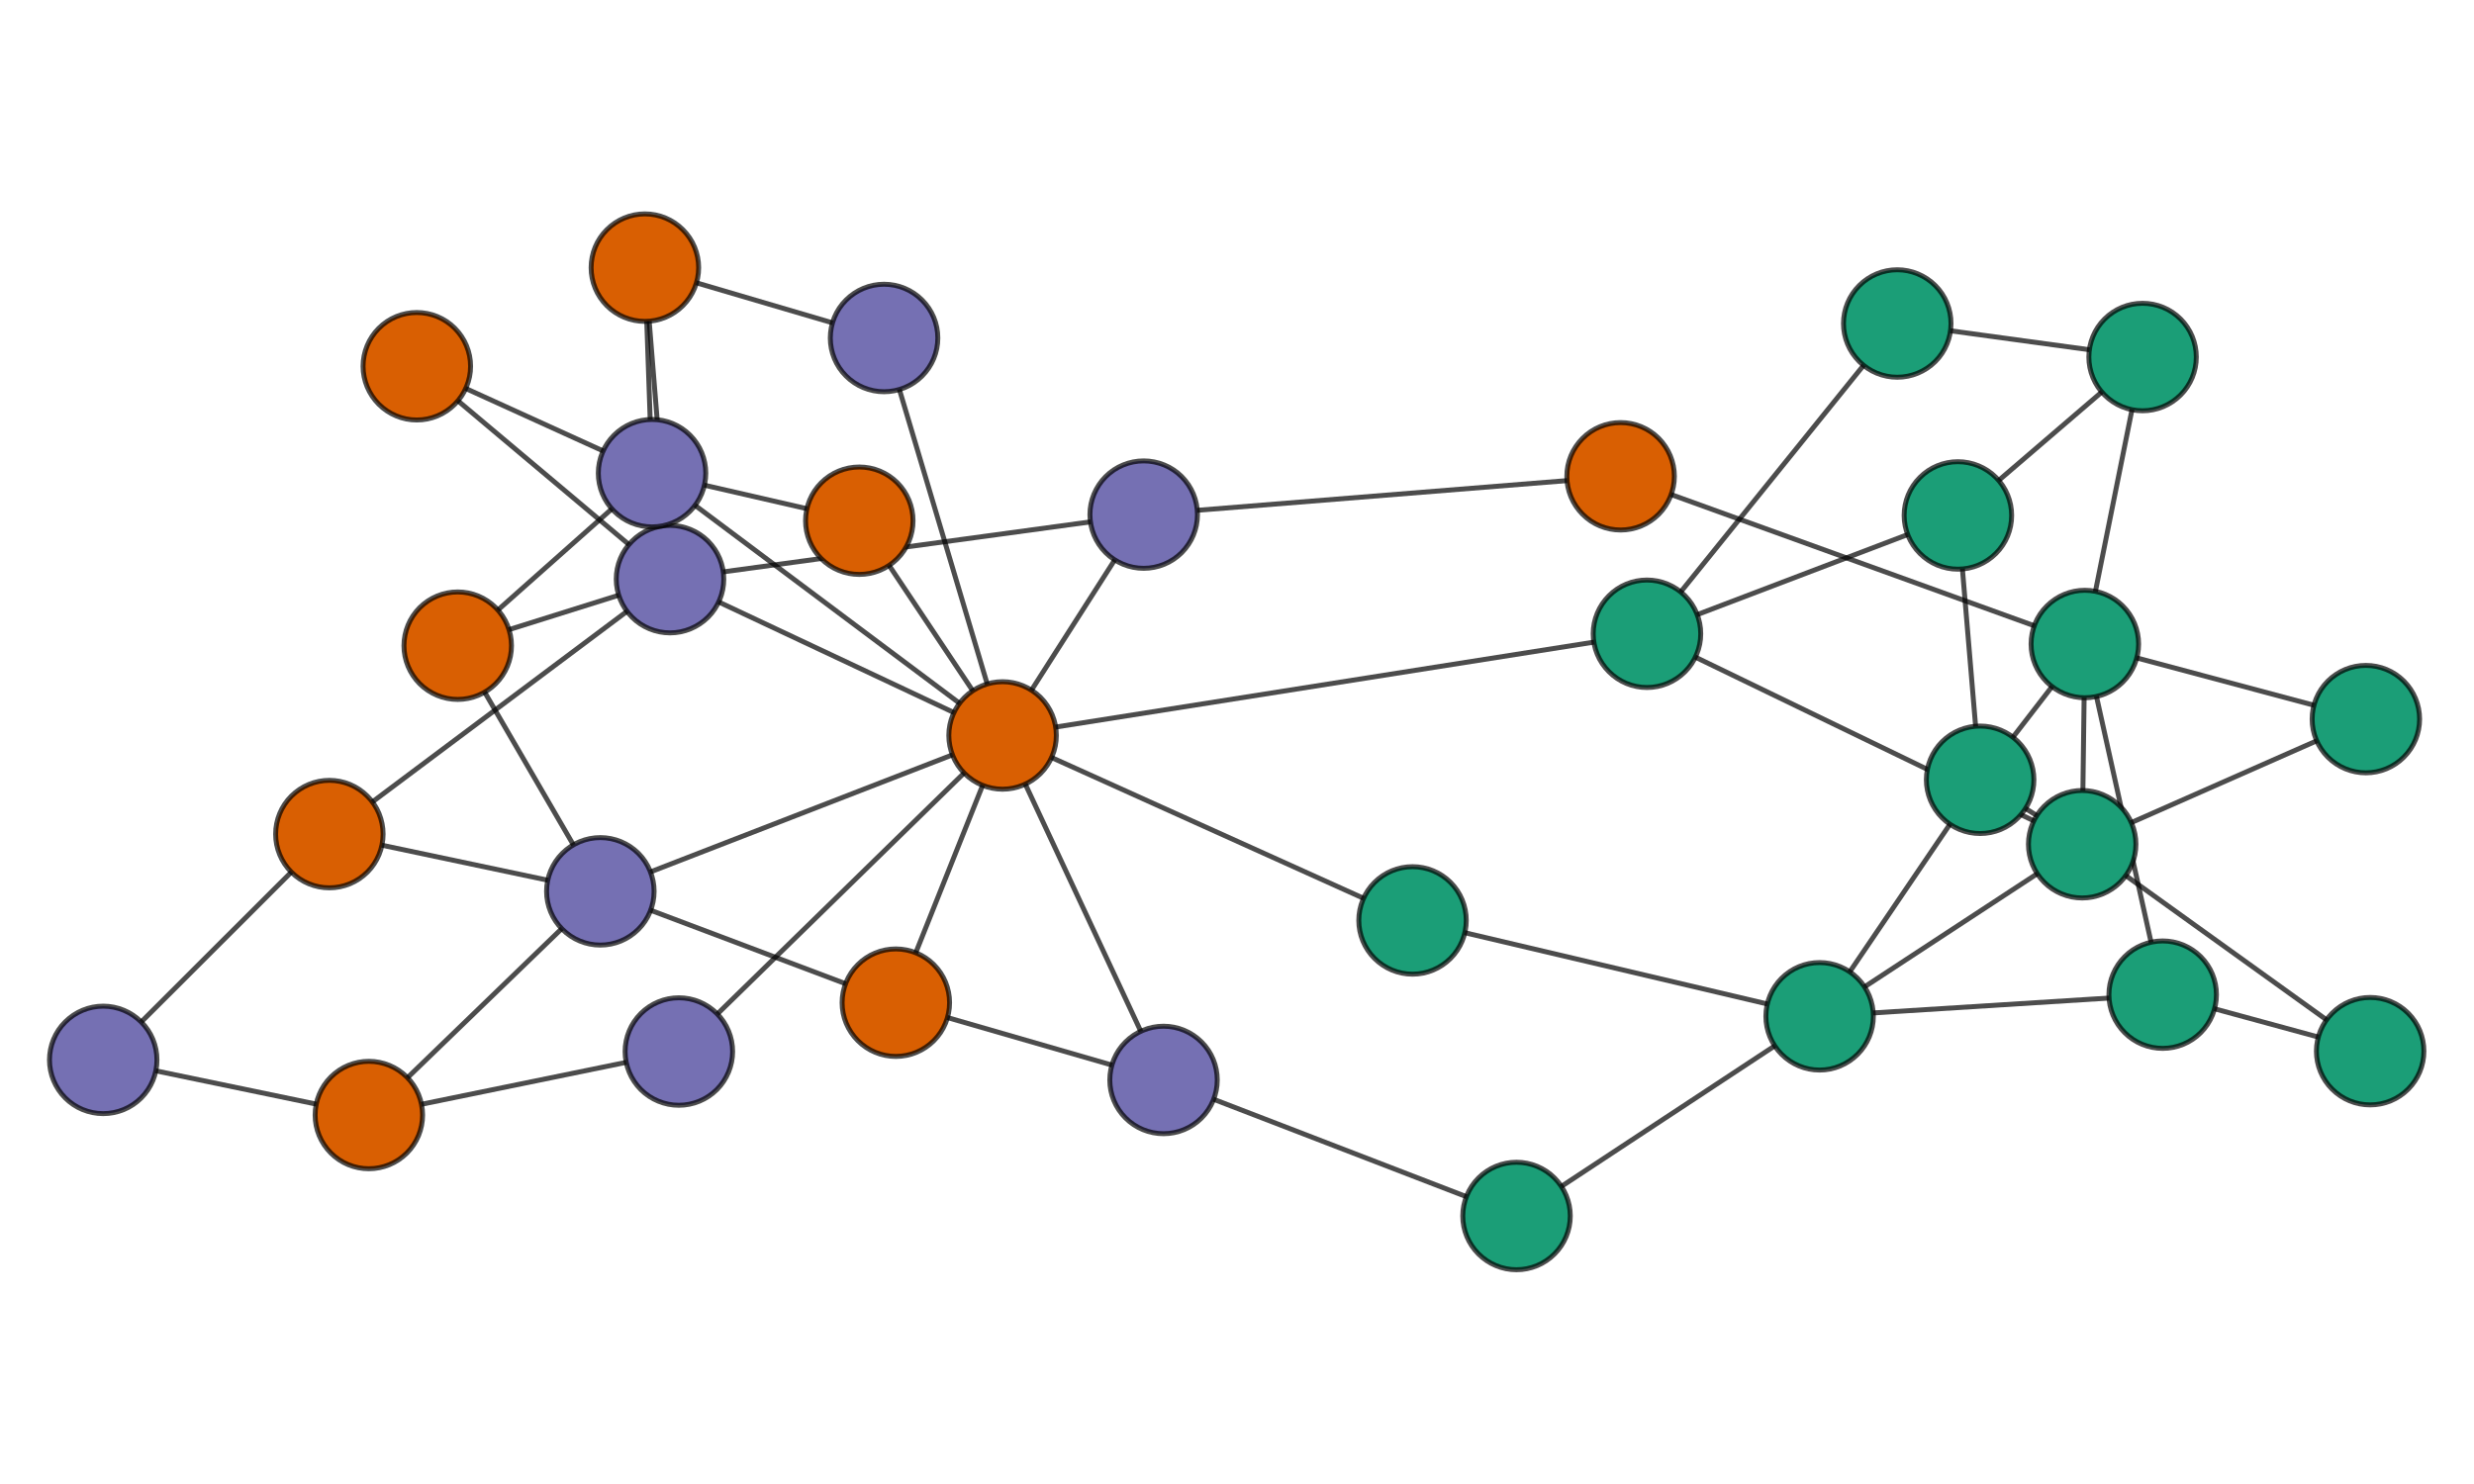 <?xml version="1.0" encoding="UTF-8" standalone="no"?>
<svg
   xmlns:dc="http://purl.org/dc/elements/1.1/"
   xmlns:cc="http://creativecommons.org/ns#"
   xmlns:rdf="http://www.w3.org/1999/02/22-rdf-syntax-ns#"
   xmlns:svg="http://www.w3.org/2000/svg"
   xmlns="http://www.w3.org/2000/svg"
   xmlns:sodipodi="http://sodipodi.sourceforge.net/DTD/sodipodi-0.dtd"
   xmlns:inkscape="http://www.inkscape.org/namespaces/inkscape"
   version="1.1"
   id="svg10"
   xml:space="preserve"
   width="240"
   height="144"
   viewBox="0 0 240 144"
   sodipodi:docname="heterophily-example.svg"
   inkscape:version="1.0.2 (e86c8708, 2021-01-15)"><defs
     id="defs14" /><sodipodi:namedview
     pagecolor="#ffffff"
     bordercolor="#666666"
     borderopacity="1"
     objecttolerance="10"
     gridtolerance="10"
     guidetolerance="10"
     inkscape:pageopacity="0"
     inkscape:pageshadow="2"
     inkscape:window-width="2231"
     inkscape:window-height="1217"
     id="namedview12"
     showgrid="false"
     inkscape:zoom="4.7291667"
     inkscape:cx="120"
     inkscape:cy="72"
     inkscape:window-x="0"
     inkscape:window-y="25"
     inkscape:window-maximized="0"
     inkscape:current-layer="g18" /><g
     id="g18"
     inkscape:groupmode="layer"
     inkscape:label="example3"
     transform="matrix(1.333,0,0,1.333,0,3.6e-6)"><g
       id="g20"><path
         d="M 43.691,64.883 72.961,53.535"
         style="fill:none;stroke:#000000;stroke-width:0.36;stroke-linecap:square;stroke-linejoin:miter;stroke-miterlimit:3.25;stroke-dasharray:none;stroke-opacity:0.7"
         id="path22" /><path
         d="M 43.691,64.883 33.309,47.004"
         style="fill:none;stroke:#000000;stroke-width:0.36;stroke-linecap:square;stroke-linejoin:miter;stroke-miterlimit:3.25;stroke-dasharray:none;stroke-opacity:0.7"
         id="path24" /><path
         d="m 43.691,64.883 21.504,8.105"
         style="fill:none;stroke:#000000;stroke-width:0.36;stroke-linecap:square;stroke-linejoin:miter;stroke-miterlimit:3.25;stroke-dasharray:none;stroke-opacity:0.7"
         id="path26" /><path
         d="M 43.691,64.883 23.969,60.719"
         style="fill:none;stroke:#000000;stroke-width:0.36;stroke-linecap:square;stroke-linejoin:miter;stroke-miterlimit:3.25;stroke-dasharray:none;stroke-opacity:0.7"
         id="path28" /><path
         d="M 43.691,64.883 26.844,81.168"
         style="fill:none;stroke:#000000;stroke-width:0.36;stroke-linecap:square;stroke-linejoin:miter;stroke-miterlimit:3.25;stroke-dasharray:none;stroke-opacity:0.7"
         id="path30" /><path
         d="m 151.531,61.457 0.192,-14.574"
         style="fill:none;stroke:#000000;stroke-width:0.36;stroke-linecap:square;stroke-linejoin:miter;stroke-miterlimit:3.25;stroke-dasharray:none;stroke-opacity:0.7"
         id="path32" /><path
         d="m 151.531,61.457 -7.429,-4.695"
         style="fill:none;stroke:#000000;stroke-width:0.36;stroke-linecap:square;stroke-linejoin:miter;stroke-miterlimit:3.25;stroke-dasharray:none;stroke-opacity:0.7"
         id="path34" /><path
         d="M 151.531,61.457 119.859,46.133"
         style="fill:none;stroke:#000000;stroke-width:0.36;stroke-linecap:square;stroke-linejoin:miter;stroke-miterlimit:3.25;stroke-dasharray:none;stroke-opacity:0.7"
         id="path36" /><path
         d="M 151.531,61.457 132.422,73.98"
         style="fill:none;stroke:#000000;stroke-width:0.36;stroke-linecap:square;stroke-linejoin:miter;stroke-miterlimit:3.25;stroke-dasharray:none;stroke-opacity:0.7"
         id="path38" /><path
         d="m 151.531,61.457 20.645,-9.109"
         style="fill:none;stroke:#000000;stroke-width:0.36;stroke-linecap:square;stroke-linejoin:miter;stroke-miterlimit:3.25;stroke-dasharray:none;stroke-opacity:0.7"
         id="path40" /><path
         d="M 151.531,61.457 172.488,76.52"
         style="fill:none;stroke:#000000;stroke-width:0.36;stroke-linecap:square;stroke-linejoin:miter;stroke-miterlimit:3.25;stroke-dasharray:none;stroke-opacity:0.7"
         id="path42" /><path
         d="M 72.961,53.535 49.406,76.547"
         style="fill:none;stroke:#000000;stroke-width:0.36;stroke-linecap:square;stroke-linejoin:miter;stroke-miterlimit:3.25;stroke-dasharray:none;stroke-opacity:0.7"
         id="path44" /><path
         d="M 72.961,53.535 65.195,72.988"
         style="fill:none;stroke:#000000;stroke-width:0.36;stroke-linecap:square;stroke-linejoin:miter;stroke-miterlimit:3.25;stroke-dasharray:none;stroke-opacity:0.7"
         id="path46" /><path
         d="M 72.961,53.535 48.762,42.156"
         style="fill:none;stroke:#000000;stroke-width:0.36;stroke-linecap:square;stroke-linejoin:miter;stroke-miterlimit:3.25;stroke-dasharray:none;stroke-opacity:0.7"
         id="path48" /><path
         d="m 72.961,53.535 46.898,-7.402"
         style="fill:none;stroke:#000000;stroke-width:0.36;stroke-linecap:square;stroke-linejoin:miter;stroke-miterlimit:3.25;stroke-dasharray:none;stroke-opacity:0.7"
         id="path50" /><path
         d="M 72.961,53.535 83.23,37.461"
         style="fill:none;stroke:#000000;stroke-width:0.36;stroke-linecap:square;stroke-linejoin:miter;stroke-miterlimit:3.25;stroke-dasharray:none;stroke-opacity:0.7"
         id="path52" /><path
         d="M 72.961,53.535 47.453,34.445"
         style="fill:none;stroke:#000000;stroke-width:0.36;stroke-linecap:square;stroke-linejoin:miter;stroke-miterlimit:3.25;stroke-dasharray:none;stroke-opacity:0.7"
         id="path54" /><path
         d="M 72.961,53.535 62.535,37.906"
         style="fill:none;stroke:#000000;stroke-width:0.36;stroke-linecap:square;stroke-linejoin:miter;stroke-miterlimit:3.25;stroke-dasharray:none;stroke-opacity:0.7"
         id="path56" /><path
         d="M 72.961,53.535 102.797,67"
         style="fill:none;stroke:#000000;stroke-width:0.36;stroke-linecap:square;stroke-linejoin:miter;stroke-miterlimit:3.25;stroke-dasharray:none;stroke-opacity:0.7"
         id="path58" /><path
         d="M 72.961,53.535 84.676,78.617"
         style="fill:none;stroke:#000000;stroke-width:0.36;stroke-linecap:square;stroke-linejoin:miter;stroke-miterlimit:3.25;stroke-dasharray:none;stroke-opacity:0.7"
         id="path60" /><path
         d="M 72.961,53.535 64.336,24.605"
         style="fill:none;stroke:#000000;stroke-width:0.36;stroke-linecap:square;stroke-linejoin:miter;stroke-miterlimit:3.25;stroke-dasharray:none;stroke-opacity:0.7"
         id="path62" /><path
         d="M 33.309,47.004 48.762,42.156"
         style="fill:none;stroke:#000000;stroke-width:0.36;stroke-linecap:square;stroke-linejoin:miter;stroke-miterlimit:3.25;stroke-dasharray:none;stroke-opacity:0.7"
         id="path64" /><path
         d="M 33.309,47.004 47.453,34.445"
         style="fill:none;stroke:#000000;stroke-width:0.36;stroke-linecap:square;stroke-linejoin:miter;stroke-miterlimit:3.25;stroke-dasharray:none;stroke-opacity:0.7"
         id="path66" /><path
         d="M 49.406,76.547 26.844,81.168"
         style="fill:none;stroke:#000000;stroke-width:0.36;stroke-linecap:square;stroke-linejoin:miter;stroke-miterlimit:3.25;stroke-dasharray:none;stroke-opacity:0.7"
         id="path68" /><path
         d="m 151.723,46.883 -7.621,9.879"
         style="fill:none;stroke:#000000;stroke-width:0.36;stroke-linecap:square;stroke-linejoin:miter;stroke-miterlimit:3.25;stroke-dasharray:none;stroke-opacity:0.7"
         id="path70" /><path
         d="m 151.723,46.883 20.453,5.465"
         style="fill:none;stroke:#000000;stroke-width:0.36;stroke-linecap:square;stroke-linejoin:miter;stroke-miterlimit:3.25;stroke-dasharray:none;stroke-opacity:0.7"
         id="path72" /><path
         d="M 151.723,46.883 117.941,34.672"
         style="fill:none;stroke:#000000;stroke-width:0.36;stroke-linecap:square;stroke-linejoin:miter;stroke-miterlimit:3.25;stroke-dasharray:none;stroke-opacity:0.7"
         id="path74" /><path
         d="m 151.723,46.883 4.203,-20.895"
         style="fill:none;stroke:#000000;stroke-width:0.36;stroke-linecap:square;stroke-linejoin:miter;stroke-miterlimit:3.25;stroke-dasharray:none;stroke-opacity:0.7"
         id="path76" /><path
         d="m 151.723,46.883 5.668,25.523"
         style="fill:none;stroke:#000000;stroke-width:0.36;stroke-linecap:square;stroke-linejoin:miter;stroke-miterlimit:3.25;stroke-dasharray:none;stroke-opacity:0.7"
         id="path78" /><path
         d="m 65.195,72.988 19.481,5.629"
         style="fill:none;stroke:#000000;stroke-width:0.36;stroke-linecap:square;stroke-linejoin:miter;stroke-miterlimit:3.25;stroke-dasharray:none;stroke-opacity:0.7"
         id="path80" /><path
         d="M 144.102,56.762 132.422,73.98"
         style="fill:none;stroke:#000000;stroke-width:0.36;stroke-linecap:square;stroke-linejoin:miter;stroke-miterlimit:3.25;stroke-dasharray:none;stroke-opacity:0.7"
         id="path82" /><path
         d="M 144.102,56.762 142.488,37.52"
         style="fill:none;stroke:#000000;stroke-width:0.36;stroke-linecap:square;stroke-linejoin:miter;stroke-miterlimit:3.25;stroke-dasharray:none;stroke-opacity:0.7"
         id="path84" /><path
         d="M 48.762,42.156 23.969,60.719"
         style="fill:none;stroke:#000000;stroke-width:0.36;stroke-linecap:square;stroke-linejoin:miter;stroke-miterlimit:3.25;stroke-dasharray:none;stroke-opacity:0.7"
         id="path86" /><path
         d="M 48.762,42.156 83.23,37.461"
         style="fill:none;stroke:#000000;stroke-width:0.36;stroke-linecap:square;stroke-linejoin:miter;stroke-miterlimit:3.25;stroke-dasharray:none;stroke-opacity:0.7"
         id="path88" /><path
         d="M 48.762,42.156 30.332,26.66"
         style="fill:none;stroke:#000000;stroke-width:0.36;stroke-linecap:square;stroke-linejoin:miter;stroke-miterlimit:3.25;stroke-dasharray:none;stroke-opacity:0.7"
         id="path90" /><path
         d="M 48.762,42.156 46.93,19.484"
         style="fill:none;stroke:#000000;stroke-width:0.36;stroke-linecap:square;stroke-linejoin:miter;stroke-miterlimit:3.25;stroke-dasharray:none;stroke-opacity:0.7"
         id="path92" /><path
         d="M 23.969,60.719 7.512,77.156"
         style="fill:none;stroke:#000000;stroke-width:0.36;stroke-linecap:square;stroke-linejoin:miter;stroke-miterlimit:3.25;stroke-dasharray:none;stroke-opacity:0.7"
         id="path94" /><path
         d="M 119.859,46.133 142.488,37.52"
         style="fill:none;stroke:#000000;stroke-width:0.36;stroke-linecap:square;stroke-linejoin:miter;stroke-miterlimit:3.25;stroke-dasharray:none;stroke-opacity:0.7"
         id="path96" /><path
         d="M 119.859,46.133 138.074,23.551"
         style="fill:none;stroke:#000000;stroke-width:0.36;stroke-linecap:square;stroke-linejoin:miter;stroke-miterlimit:3.25;stroke-dasharray:none;stroke-opacity:0.7"
         id="path98" /><path
         d="m 83.23,37.461 34.711,-2.789"
         style="fill:none;stroke:#000000;stroke-width:0.36;stroke-linecap:square;stroke-linejoin:miter;stroke-miterlimit:3.25;stroke-dasharray:none;stroke-opacity:0.7"
         id="path100" /><path
         d="M 47.453,34.445 30.332,26.66"
         style="fill:none;stroke:#000000;stroke-width:0.36;stroke-linecap:square;stroke-linejoin:miter;stroke-miterlimit:3.25;stroke-dasharray:none;stroke-opacity:0.7"
         id="path102" /><path
         d="M 47.453,34.445 46.93,19.484"
         style="fill:none;stroke:#000000;stroke-width:0.36;stroke-linecap:square;stroke-linejoin:miter;stroke-miterlimit:3.25;stroke-dasharray:none;stroke-opacity:0.7"
         id="path104" /><path
         d="m 47.453,34.445 15.082,3.461"
         style="fill:none;stroke:#000000;stroke-width:0.36;stroke-linecap:square;stroke-linejoin:miter;stroke-miterlimit:3.25;stroke-dasharray:none;stroke-opacity:0.7"
         id="path106" /><path
         d="M 132.422,73.98 102.797,67"
         style="fill:none;stroke:#000000;stroke-width:0.36;stroke-linecap:square;stroke-linejoin:miter;stroke-miterlimit:3.25;stroke-dasharray:none;stroke-opacity:0.7"
         id="path108" /><path
         d="m 132.422,73.98 24.969,-1.574"
         style="fill:none;stroke:#000000;stroke-width:0.36;stroke-linecap:square;stroke-linejoin:miter;stroke-miterlimit:3.25;stroke-dasharray:none;stroke-opacity:0.7"
         id="path110" /><path
         d="M 132.422,73.98 110.363,88.516"
         style="fill:none;stroke:#000000;stroke-width:0.36;stroke-linecap:square;stroke-linejoin:miter;stroke-miterlimit:3.25;stroke-dasharray:none;stroke-opacity:0.7"
         id="path112" /><path
         d="m 46.93,19.484 17.406,5.121"
         style="fill:none;stroke:#000000;stroke-width:0.36;stroke-linecap:square;stroke-linejoin:miter;stroke-miterlimit:3.25;stroke-dasharray:none;stroke-opacity:0.7"
         id="path114" /><path
         d="M 26.844,81.168 7.512,77.156"
         style="fill:none;stroke:#000000;stroke-width:0.36;stroke-linecap:square;stroke-linejoin:miter;stroke-miterlimit:3.25;stroke-dasharray:none;stroke-opacity:0.7"
         id="path116" /><path
         d="M 142.488,37.52 155.926,25.988"
         style="fill:none;stroke:#000000;stroke-width:0.36;stroke-linecap:square;stroke-linejoin:miter;stroke-miterlimit:3.25;stroke-dasharray:none;stroke-opacity:0.7"
         id="path118" /><path
         d="M 155.926,25.988 138.074,23.551"
         style="fill:none;stroke:#000000;stroke-width:0.36;stroke-linecap:square;stroke-linejoin:miter;stroke-miterlimit:3.25;stroke-dasharray:none;stroke-opacity:0.7"
         id="path120" /><path
         d="m 84.676,78.617 25.687,9.899"
         style="fill:none;stroke:#000000;stroke-width:0.36;stroke-linecap:square;stroke-linejoin:miter;stroke-miterlimit:3.25;stroke-dasharray:none;stroke-opacity:0.7"
         id="path122" /><path
         d="m 157.391,72.406 15.097,4.114"
         style="fill:none;stroke:#000000;stroke-width:0.36;stroke-linecap:square;stroke-linejoin:miter;stroke-miterlimit:3.25;stroke-dasharray:none;stroke-opacity:0.7"
         id="path124" /><path
         d="m 47.602,64.883 c 0,-1.035 -0.411,-2.031 -1.145,-2.766 -0.734,-0.73 -1.73,-1.144 -2.766,-1.144 -1.039,0 -2.035,0.414 -2.765,1.144 -0.735,0.735 -1.149,1.731 -1.149,2.766 0,1.039 0.414,2.035 1.149,2.765 0.73,0.735 1.726,1.149 2.765,1.149 1.036,0 2.032,-0.414 2.766,-1.149 0.734,-0.73 1.145,-1.726 1.145,-2.765 z"
         style="fill:#7570b3;fill-opacity:1;fill-rule:evenodd;stroke:none"
         id="path126" /><path
         d="m 47.602,64.883 c 0,-1.035 -0.411,-2.031 -1.145,-2.766 -0.734,-0.73 -1.73,-1.144 -2.766,-1.144 -1.039,0 -2.035,0.414 -2.765,1.144 -0.735,0.735 -1.149,1.731 -1.149,2.766 0,1.039 0.414,2.035 1.149,2.765 0.73,0.735 1.726,1.149 2.765,1.149 1.036,0 2.032,-0.414 2.766,-1.149 0.734,-0.73 1.145,-1.726 1.145,-2.765 z"
         style="fill:none;stroke:#000000;stroke-width:0.36;stroke-linecap:square;stroke-linejoin:miter;stroke-miterlimit:3.25;stroke-dasharray:none;stroke-opacity:0.7"
         id="path128" /><path
         d="m 155.441,61.457 c 0,-1.039 -0.41,-2.035 -1.144,-2.766 -0.735,-0.734 -1.727,-1.148 -2.766,-1.148 -1.039,0 -2.031,0.414 -2.765,1.148 -0.735,0.731 -1.145,1.727 -1.145,2.766 0,1.035 0.41,2.031 1.145,2.766 0.734,0.73 1.726,1.144 2.765,1.144 1.039,0 2.031,-0.414 2.766,-1.144 0.734,-0.735 1.144,-1.731 1.144,-2.766 z"
         style="fill:#1b9e77;fill-opacity:1;fill-rule:evenodd;stroke:none"
         id="path130" /><path
         d="m 155.441,61.457 c 0,-1.039 -0.41,-2.035 -1.144,-2.766 -0.735,-0.734 -1.727,-1.148 -2.766,-1.148 -1.039,0 -2.031,0.414 -2.765,1.148 -0.735,0.731 -1.145,1.727 -1.145,2.766 0,1.035 0.41,2.031 1.145,2.766 0.734,0.73 1.726,1.144 2.765,1.144 1.039,0 2.031,-0.414 2.766,-1.144 0.734,-0.735 1.144,-1.731 1.144,-2.766 z"
         style="fill:none;stroke:#000000;stroke-width:0.36;stroke-linecap:square;stroke-linejoin:miter;stroke-miterlimit:3.25;stroke-dasharray:none;stroke-opacity:0.7"
         id="path132" /><path
         d="m 76.875,53.535 c 0,-1.035 -0.414,-2.031 -1.148,-2.765 -0.735,-0.731 -1.727,-1.145 -2.766,-1.145 -1.035,0 -2.031,0.414 -2.766,1.145 -0.734,0.734 -1.144,1.73 -1.144,2.765 0,1.039 0.41,2.035 1.144,2.766 0.735,0.734 1.731,1.148 2.766,1.148 1.039,0 2.031,-0.414 2.766,-1.148 0.734,-0.731 1.148,-1.727 1.148,-2.766 z"
         style="fill:#d95f02;fill-opacity:1;fill-rule:evenodd;stroke:none"
         id="path134" /><path
         d="m 76.875,53.535 c 0,-1.035 -0.414,-2.031 -1.148,-2.765 -0.735,-0.731 -1.727,-1.145 -2.766,-1.145 -1.035,0 -2.031,0.414 -2.766,1.145 -0.734,0.734 -1.144,1.73 -1.144,2.765 0,1.039 0.41,2.035 1.144,2.766 0.735,0.734 1.731,1.148 2.766,1.148 1.039,0 2.031,-0.414 2.766,-1.148 0.734,-0.731 1.148,-1.727 1.148,-2.766 z"
         style="fill:none;stroke:#000000;stroke-width:0.36;stroke-linecap:square;stroke-linejoin:miter;stroke-miterlimit:3.25;stroke-dasharray:none;stroke-opacity:0.7"
         id="path136" /><path
         d="m 37.223,47.004 c 0,-1.039 -0.414,-2.035 -1.149,-2.77 -0.73,-0.73 -1.726,-1.144 -2.765,-1.144 -1.036,0 -2.032,0.414 -2.766,1.144 -0.731,0.735 -1.145,1.731 -1.145,2.77 0,1.035 0.414,2.031 1.145,2.766 0.734,0.73 1.73,1.144 2.766,1.144 1.039,0 2.035,-0.414 2.765,-1.144 0.735,-0.735 1.149,-1.731 1.149,-2.766 z"
         style="fill:#d95f02;fill-opacity:1;fill-rule:evenodd;stroke:none"
         id="path138" /><path
         d="m 37.223,47.004 c 0,-1.039 -0.414,-2.035 -1.149,-2.77 -0.73,-0.73 -1.726,-1.144 -2.765,-1.144 -1.036,0 -2.032,0.414 -2.766,1.144 -0.731,0.735 -1.145,1.731 -1.145,2.77 0,1.035 0.414,2.031 1.145,2.766 0.734,0.73 1.73,1.144 2.766,1.144 1.039,0 2.035,-0.414 2.765,-1.144 0.735,-0.735 1.149,-1.731 1.149,-2.766 z"
         style="fill:none;stroke:#000000;stroke-width:0.36;stroke-linecap:square;stroke-linejoin:miter;stroke-miterlimit:3.25;stroke-dasharray:none;stroke-opacity:0.7"
         id="path140" /><path
         d="m 53.316,76.547 c 0,-1.039 -0.414,-2.035 -1.144,-2.766 -0.734,-0.734 -1.731,-1.148 -2.766,-1.148 -1.039,0 -2.035,0.414 -2.769,1.148 -0.731,0.731 -1.145,1.727 -1.145,2.766 0,1.035 0.414,2.031 1.145,2.765 0.734,0.731 1.73,1.145 2.769,1.145 1.035,0 2.032,-0.414 2.766,-1.145 0.73,-0.734 1.144,-1.73 1.144,-2.765 z"
         style="fill:#7570b3;fill-opacity:1;fill-rule:evenodd;stroke:none"
         id="path142" /><path
         d="m 53.316,76.547 c 0,-1.039 -0.414,-2.035 -1.144,-2.766 -0.734,-0.734 -1.731,-1.148 -2.766,-1.148 -1.039,0 -2.035,0.414 -2.769,1.148 -0.731,0.731 -1.145,1.727 -1.145,2.766 0,1.035 0.414,2.031 1.145,2.765 0.734,0.731 1.73,1.145 2.769,1.145 1.035,0 2.032,-0.414 2.766,-1.145 0.73,-0.734 1.144,-1.73 1.144,-2.765 z"
         style="fill:none;stroke:#000000;stroke-width:0.36;stroke-linecap:square;stroke-linejoin:miter;stroke-miterlimit:3.25;stroke-dasharray:none;stroke-opacity:0.7"
         id="path144" /><path
         d="m 155.637,46.883 c 0,-1.039 -0.414,-2.035 -1.149,-2.766 -0.73,-0.734 -1.726,-1.148 -2.765,-1.148 -1.035,0 -2.032,0.414 -2.766,1.148 -0.734,0.731 -1.145,1.727 -1.145,2.766 0,1.035 0.411,2.031 1.145,2.765 0.734,0.731 1.731,1.145 2.766,1.145 1.039,0 2.035,-0.414 2.765,-1.145 0.735,-0.734 1.149,-1.73 1.149,-2.765 z"
         style="fill:#1b9e77;fill-opacity:1;fill-rule:evenodd;stroke:none"
         id="path146" /><path
         d="m 155.637,46.883 c 0,-1.039 -0.414,-2.035 -1.149,-2.766 -0.73,-0.734 -1.726,-1.148 -2.765,-1.148 -1.035,0 -2.032,0.414 -2.766,1.148 -0.734,0.731 -1.145,1.727 -1.145,2.766 0,1.035 0.411,2.031 1.145,2.765 0.734,0.731 1.731,1.145 2.766,1.145 1.039,0 2.035,-0.414 2.765,-1.145 0.735,-0.734 1.149,-1.73 1.149,-2.765 z"
         style="fill:none;stroke:#000000;stroke-width:0.36;stroke-linecap:square;stroke-linejoin:miter;stroke-miterlimit:3.25;stroke-dasharray:none;stroke-opacity:0.7"
         id="path148" /><path
         d="m 69.105,72.988 c 0,-1.035 -0.41,-2.031 -1.144,-2.765 -0.734,-0.735 -1.727,-1.145 -2.766,-1.145 -1.039,0 -2.031,0.41 -2.765,1.145 -0.735,0.734 -1.145,1.73 -1.145,2.765 0,1.039 0.41,2.032 1.145,2.766 0.734,0.734 1.726,1.148 2.765,1.148 1.039,0 2.032,-0.414 2.766,-1.148 0.734,-0.734 1.144,-1.727 1.144,-2.766 z"
         style="fill:#d95f02;fill-opacity:1;fill-rule:evenodd;stroke:none"
         id="path150" /><path
         d="m 69.105,72.988 c 0,-1.035 -0.41,-2.031 -1.144,-2.765 -0.734,-0.735 -1.727,-1.145 -2.766,-1.145 -1.039,0 -2.031,0.41 -2.765,1.145 -0.735,0.734 -1.145,1.73 -1.145,2.765 0,1.039 0.41,2.032 1.145,2.766 0.734,0.734 1.726,1.148 2.765,1.148 1.039,0 2.032,-0.414 2.766,-1.148 0.734,-0.734 1.144,-1.727 1.144,-2.766 z"
         style="fill:none;stroke:#000000;stroke-width:0.36;stroke-linecap:square;stroke-linejoin:miter;stroke-miterlimit:3.25;stroke-dasharray:none;stroke-opacity:0.7"
         id="path152" /><path
         d="m 148.016,56.762 c 0,-1.035 -0.414,-2.032 -1.149,-2.766 -0.73,-0.734 -1.726,-1.144 -2.765,-1.144 -1.036,0 -2.032,0.41 -2.766,1.144 -0.731,0.734 -1.145,1.731 -1.145,2.766 0,1.039 0.414,2.031 1.145,2.765 0.734,0.735 1.73,1.149 2.766,1.149 1.039,0 2.035,-0.414 2.765,-1.149 0.735,-0.734 1.149,-1.726 1.149,-2.765 z"
         style="fill:#1b9e77;fill-opacity:1;fill-rule:evenodd;stroke:none"
         id="path154" /><path
         d="m 148.016,56.762 c 0,-1.035 -0.414,-2.032 -1.149,-2.766 -0.73,-0.734 -1.726,-1.144 -2.765,-1.144 -1.036,0 -2.032,0.41 -2.766,1.144 -0.731,0.734 -1.145,1.731 -1.145,2.766 0,1.039 0.414,2.031 1.145,2.765 0.734,0.735 1.73,1.149 2.766,1.149 1.039,0 2.035,-0.414 2.765,-1.149 0.735,-0.734 1.149,-1.726 1.149,-2.765 z"
         style="fill:none;stroke:#000000;stroke-width:0.36;stroke-linecap:square;stroke-linejoin:miter;stroke-miterlimit:3.25;stroke-dasharray:none;stroke-opacity:0.7"
         id="path156" /><path
         d="m 52.672,42.156 c 0,-1.035 -0.41,-2.031 -1.145,-2.765 -0.734,-0.731 -1.73,-1.145 -2.765,-1.145 -1.039,0 -2.035,0.414 -2.766,1.145 -0.734,0.734 -1.148,1.73 -1.148,2.765 0,1.039 0.414,2.035 1.148,2.77 0.731,0.73 1.727,1.144 2.766,1.144 1.035,0 2.031,-0.414 2.765,-1.144 0.735,-0.735 1.145,-1.731 1.145,-2.77 z"
         style="fill:#7570b3;fill-opacity:1;fill-rule:evenodd;stroke:none"
         id="path158" /><path
         d="m 52.672,42.156 c 0,-1.035 -0.41,-2.031 -1.145,-2.765 -0.734,-0.731 -1.73,-1.145 -2.765,-1.145 -1.039,0 -2.035,0.414 -2.766,1.145 -0.734,0.734 -1.148,1.73 -1.148,2.765 0,1.039 0.414,2.035 1.148,2.77 0.731,0.73 1.727,1.144 2.766,1.144 1.035,0 2.031,-0.414 2.765,-1.144 0.735,-0.735 1.145,-1.731 1.145,-2.77 z"
         style="fill:none;stroke:#000000;stroke-width:0.36;stroke-linecap:square;stroke-linejoin:miter;stroke-miterlimit:3.25;stroke-dasharray:none;stroke-opacity:0.7"
         id="path160" /><path
         d="m 27.879,60.719 c 0,-1.039 -0.41,-2.035 -1.145,-2.766 -0.734,-0.734 -1.726,-1.148 -2.765,-1.148 -1.035,0 -2.031,0.414 -2.766,1.148 -0.734,0.731 -1.144,1.727 -1.144,2.766 0,1.035 0.41,2.031 1.144,2.765 0.735,0.735 1.731,1.145 2.766,1.145 1.039,0 2.031,-0.41 2.765,-1.145 0.735,-0.734 1.145,-1.73 1.145,-2.765 z"
         style="fill:#d95f02;fill-opacity:1;fill-rule:evenodd;stroke:none"
         id="path162" /><path
         d="m 27.879,60.719 c 0,-1.039 -0.41,-2.035 -1.145,-2.766 -0.734,-0.734 -1.726,-1.148 -2.765,-1.148 -1.035,0 -2.031,0.414 -2.766,1.148 -0.734,0.731 -1.144,1.727 -1.144,2.766 0,1.035 0.41,2.031 1.144,2.765 0.735,0.735 1.731,1.145 2.766,1.145 1.039,0 2.031,-0.41 2.765,-1.145 0.735,-0.734 1.145,-1.73 1.145,-2.765 z"
         style="fill:none;stroke:#000000;stroke-width:0.36;stroke-linecap:square;stroke-linejoin:miter;stroke-miterlimit:3.25;stroke-dasharray:none;stroke-opacity:0.7"
         id="path164" /><path
         d="m 123.77,46.133 c 0,-1.035 -0.411,-2.031 -1.145,-2.766 -0.734,-0.734 -1.73,-1.144 -2.766,-1.144 -1.039,0 -2.035,0.41 -2.765,1.144 -0.735,0.735 -1.149,1.731 -1.149,2.766 0,1.039 0.414,2.035 1.149,2.765 0.73,0.735 1.726,1.149 2.765,1.149 1.036,0 2.032,-0.414 2.766,-1.149 0.734,-0.73 1.145,-1.726 1.145,-2.765 z"
         style="fill:#1b9e77;fill-opacity:1;fill-rule:evenodd;stroke:none"
         id="path166" /><path
         d="m 123.77,46.133 c 0,-1.035 -0.411,-2.031 -1.145,-2.766 -0.734,-0.734 -1.73,-1.144 -2.766,-1.144 -1.039,0 -2.035,0.41 -2.765,1.144 -0.735,0.735 -1.149,1.731 -1.149,2.766 0,1.039 0.414,2.035 1.149,2.765 0.73,0.735 1.726,1.149 2.765,1.149 1.036,0 2.032,-0.414 2.766,-1.149 0.734,-0.73 1.145,-1.726 1.145,-2.765 z"
         style="fill:none;stroke:#000000;stroke-width:0.36;stroke-linecap:square;stroke-linejoin:miter;stroke-miterlimit:3.25;stroke-dasharray:none;stroke-opacity:0.7"
         id="path168" /><path
         d="m 87.145,37.461 c 0,-1.039 -0.415,-2.031 -1.145,-2.766 -0.734,-0.734 -1.73,-1.144 -2.77,-1.144 -1.035,0 -2.031,0.41 -2.765,1.144 -0.731,0.735 -1.145,1.727 -1.145,2.766 0,1.039 0.414,2.031 1.145,2.766 0.734,0.734 1.73,1.144 2.765,1.144 1.04,0 2.036,-0.41 2.77,-1.144 0.73,-0.735 1.145,-1.727 1.145,-2.766 z"
         style="fill:#7570b3;fill-opacity:1;fill-rule:evenodd;stroke:none"
         id="path170" /><path
         d="m 87.145,37.461 c 0,-1.039 -0.415,-2.031 -1.145,-2.766 -0.734,-0.734 -1.73,-1.144 -2.77,-1.144 -1.035,0 -2.031,0.41 -2.765,1.144 -0.731,0.735 -1.145,1.727 -1.145,2.766 0,1.039 0.414,2.031 1.145,2.766 0.734,0.734 1.73,1.144 2.765,1.144 1.04,0 2.036,-0.41 2.77,-1.144 0.73,-0.735 1.145,-1.727 1.145,-2.766 z"
         style="fill:none;stroke:#000000;stroke-width:0.36;stroke-linecap:square;stroke-linejoin:miter;stroke-miterlimit:3.25;stroke-dasharray:none;stroke-opacity:0.7"
         id="path172" /><path
         d="m 51.363,34.445 c 0,-1.039 -0.41,-2.031 -1.144,-2.765 -0.735,-0.735 -1.727,-1.145 -2.766,-1.145 -1.039,0 -2.031,0.41 -2.765,1.145 -0.735,0.734 -1.145,1.726 -1.145,2.765 0,1.039 0.41,2.032 1.145,2.766 0.734,0.734 1.726,1.144 2.765,1.144 1.039,0 2.031,-0.41 2.766,-1.144 0.734,-0.734 1.144,-1.727 1.144,-2.766 z"
         style="fill:#7570b3;fill-opacity:1;fill-rule:evenodd;stroke:none"
         id="path174" /><path
         d="m 51.363,34.445 c 0,-1.039 -0.41,-2.031 -1.144,-2.765 -0.735,-0.735 -1.727,-1.145 -2.766,-1.145 -1.039,0 -2.031,0.41 -2.765,1.145 -0.735,0.734 -1.145,1.726 -1.145,2.765 0,1.039 0.41,2.032 1.145,2.766 0.734,0.734 1.726,1.144 2.765,1.144 1.039,0 2.031,-0.41 2.766,-1.144 0.734,-0.734 1.144,-1.727 1.144,-2.766 z"
         style="fill:none;stroke:#000000;stroke-width:0.36;stroke-linecap:square;stroke-linejoin:miter;stroke-miterlimit:3.25;stroke-dasharray:none;stroke-opacity:0.7"
         id="path176" /><path
         d="m 34.246,26.66 c 0,-1.035 -0.414,-2.031 -1.148,-2.765 -0.731,-0.735 -1.727,-1.145 -2.766,-1.145 -1.035,0 -2.031,0.41 -2.766,1.145 -0.73,0.734 -1.144,1.73 -1.144,2.765 0,1.039 0.414,2.031 1.144,2.766 0.735,0.734 1.731,1.148 2.766,1.148 1.039,0 2.035,-0.414 2.766,-1.148 0.734,-0.735 1.148,-1.727 1.148,-2.766 z"
         style="fill:#d95f02;fill-opacity:1;fill-rule:evenodd;stroke:none"
         id="path178" /><path
         d="m 34.246,26.66 c 0,-1.035 -0.414,-2.031 -1.148,-2.765 -0.731,-0.735 -1.727,-1.145 -2.766,-1.145 -1.035,0 -2.031,0.41 -2.766,1.145 -0.73,0.734 -1.144,1.73 -1.144,2.765 0,1.039 0.414,2.031 1.144,2.766 0.735,0.734 1.731,1.148 2.766,1.148 1.039,0 2.035,-0.414 2.766,-1.148 0.734,-0.735 1.148,-1.727 1.148,-2.766 z"
         style="fill:none;stroke:#000000;stroke-width:0.36;stroke-linecap:square;stroke-linejoin:miter;stroke-miterlimit:3.25;stroke-dasharray:none;stroke-opacity:0.7"
         id="path180" /><path
         d="m 136.332,73.98 c 0,-1.035 -0.41,-2.031 -1.144,-2.765 -0.735,-0.735 -1.727,-1.145 -2.766,-1.145 -1.039,0 -2.031,0.41 -2.766,1.145 -0.734,0.734 -1.144,1.73 -1.144,2.765 0,1.04 0.41,2.032 1.144,2.766 0.735,0.734 1.727,1.149 2.766,1.149 1.039,0 2.031,-0.415 2.766,-1.149 0.734,-0.734 1.144,-1.726 1.144,-2.766 z"
         style="fill:#1b9e77;fill-opacity:1;fill-rule:evenodd;stroke:none"
         id="path182" /><path
         d="m 136.332,73.98 c 0,-1.035 -0.41,-2.031 -1.144,-2.765 -0.735,-0.735 -1.727,-1.145 -2.766,-1.145 -1.039,0 -2.031,0.41 -2.766,1.145 -0.734,0.734 -1.144,1.73 -1.144,2.765 0,1.04 0.41,2.032 1.144,2.766 0.735,0.734 1.727,1.149 2.766,1.149 1.039,0 2.031,-0.415 2.766,-1.149 0.734,-0.734 1.144,-1.726 1.144,-2.766 z"
         style="fill:none;stroke:#000000;stroke-width:0.36;stroke-linecap:square;stroke-linejoin:miter;stroke-miterlimit:3.25;stroke-dasharray:none;stroke-opacity:0.7"
         id="path184" /><path
         d="m 50.844,19.484 c 0,-1.039 -0.414,-2.035 -1.149,-2.765 -0.73,-0.735 -1.726,-1.149 -2.765,-1.149 -1.035,0 -2.032,0.414 -2.766,1.149 -0.734,0.73 -1.144,1.726 -1.144,2.765 0,1.036 0.41,2.032 1.144,2.766 0.734,0.734 1.731,1.145 2.766,1.145 1.039,0 2.035,-0.411 2.765,-1.145 0.735,-0.734 1.149,-1.73 1.149,-2.766 z"
         style="fill:#d95f02;fill-opacity:1;fill-rule:evenodd;stroke:none"
         id="path186" /><path
         d="m 50.844,19.484 c 0,-1.039 -0.414,-2.035 -1.149,-2.765 -0.73,-0.735 -1.726,-1.149 -2.765,-1.149 -1.035,0 -2.032,0.414 -2.766,1.149 -0.734,0.73 -1.144,1.726 -1.144,2.765 0,1.036 0.41,2.032 1.144,2.766 0.734,0.734 1.731,1.145 2.766,1.145 1.039,0 2.035,-0.411 2.765,-1.145 0.735,-0.734 1.149,-1.73 1.149,-2.766 z"
         style="fill:none;stroke:#000000;stroke-width:0.36;stroke-linecap:square;stroke-linejoin:miter;stroke-miterlimit:3.25;stroke-dasharray:none;stroke-opacity:0.7"
         id="path188" /><path
         d="m 176.086,52.348 c 0,-1.039 -0.41,-2.032 -1.145,-2.766 -0.734,-0.734 -1.726,-1.144 -2.765,-1.144 -1.039,0 -2.031,0.41 -2.766,1.144 -0.734,0.734 -1.144,1.727 -1.144,2.766 0,1.039 0.41,2.031 1.144,2.765 0.735,0.735 1.727,1.145 2.766,1.145 1.039,0 2.031,-0.41 2.765,-1.145 0.735,-0.734 1.145,-1.726 1.145,-2.765 z"
         style="fill:#1b9e77;fill-opacity:1;fill-rule:evenodd;stroke:none"
         id="path190" /><path
         d="m 176.086,52.348 c 0,-1.039 -0.41,-2.032 -1.145,-2.766 -0.734,-0.734 -1.726,-1.144 -2.765,-1.144 -1.039,0 -2.031,0.41 -2.766,1.144 -0.734,0.734 -1.144,1.727 -1.144,2.766 0,1.039 0.41,2.031 1.144,2.765 0.735,0.735 1.727,1.145 2.766,1.145 1.039,0 2.031,-0.41 2.765,-1.145 0.735,-0.734 1.145,-1.726 1.145,-2.765 z"
         style="fill:none;stroke:#000000;stroke-width:0.36;stroke-linecap:square;stroke-linejoin:miter;stroke-miterlimit:3.25;stroke-dasharray:none;stroke-opacity:0.7"
         id="path192" /><path
         d="m 66.445,37.906 c 0,-1.039 -0.41,-2.031 -1.144,-2.765 -0.735,-0.735 -1.727,-1.145 -2.766,-1.145 -1.039,0 -2.031,0.41 -2.765,1.145 -0.735,0.734 -1.145,1.726 -1.145,2.765 0,1.039 0.41,2.032 1.145,2.766 0.734,0.734 1.726,1.144 2.765,1.144 1.039,0 2.031,-0.41 2.766,-1.144 0.734,-0.734 1.144,-1.727 1.144,-2.766 z"
         style="fill:#d95f02;fill-opacity:1;fill-rule:evenodd;stroke:none"
         id="path194" /><path
         d="m 66.445,37.906 c 0,-1.039 -0.41,-2.031 -1.144,-2.765 -0.735,-0.735 -1.727,-1.145 -2.766,-1.145 -1.039,0 -2.031,0.41 -2.765,1.145 -0.735,0.734 -1.145,1.726 -1.145,2.765 0,1.039 0.41,2.032 1.145,2.766 0.734,0.734 1.726,1.144 2.765,1.144 1.039,0 2.031,-0.41 2.766,-1.144 0.734,-0.734 1.144,-1.727 1.144,-2.766 z"
         style="fill:none;stroke:#000000;stroke-width:0.36;stroke-linecap:square;stroke-linejoin:miter;stroke-miterlimit:3.25;stroke-dasharray:none;stroke-opacity:0.7"
         id="path196" /><path
         d="m 106.707,67 c 0,-1.035 -0.41,-2.031 -1.145,-2.766 -0.734,-0.734 -1.726,-1.144 -2.765,-1.144 -1.035,0 -2.031,0.41 -2.766,1.144 -0.734,0.735 -1.144,1.731 -1.144,2.766 0,1.039 0.41,2.035 1.144,2.766 0.735,0.734 1.731,1.148 2.766,1.148 1.039,0 2.031,-0.414 2.765,-1.148 0.735,-0.731 1.145,-1.727 1.145,-2.766 z"
         style="fill:#1b9e77;fill-opacity:1;fill-rule:evenodd;stroke:none"
         id="path198" /><path
         d="m 106.707,67 c 0,-1.035 -0.41,-2.031 -1.145,-2.766 -0.734,-0.734 -1.726,-1.144 -2.765,-1.144 -1.035,0 -2.031,0.41 -2.766,1.144 -0.734,0.735 -1.144,1.731 -1.144,2.766 0,1.039 0.41,2.035 1.144,2.766 0.735,0.734 1.731,1.148 2.766,1.148 1.039,0 2.031,-0.414 2.765,-1.148 0.735,-0.731 1.145,-1.727 1.145,-2.766 z"
         style="fill:none;stroke:#000000;stroke-width:0.36;stroke-linecap:square;stroke-linejoin:miter;stroke-miterlimit:3.25;stroke-dasharray:none;stroke-opacity:0.7"
         id="path200" /><path
         d="m 30.754,81.168 c 0,-1.039 -0.41,-2.031 -1.145,-2.766 -0.734,-0.734 -1.73,-1.144 -2.765,-1.144 -1.039,0 -2.032,0.41 -2.766,1.144 -0.734,0.735 -1.144,1.727 -1.144,2.766 0,1.039 0.41,2.031 1.144,2.766 0.734,0.734 1.727,1.144 2.766,1.144 1.035,0 2.031,-0.41 2.765,-1.144 0.735,-0.735 1.145,-1.727 1.145,-2.766 z"
         style="fill:#d95f02;fill-opacity:1;fill-rule:evenodd;stroke:none"
         id="path202" /><path
         d="m 30.754,81.168 c 0,-1.039 -0.41,-2.031 -1.145,-2.766 -0.734,-0.734 -1.73,-1.144 -2.765,-1.144 -1.039,0 -2.032,0.41 -2.766,1.144 -0.734,0.735 -1.144,1.727 -1.144,2.766 0,1.039 0.41,2.031 1.144,2.766 0.734,0.734 1.727,1.144 2.766,1.144 1.035,0 2.031,-0.41 2.765,-1.144 0.735,-0.735 1.145,-1.727 1.145,-2.766 z"
         style="fill:none;stroke:#000000;stroke-width:0.36;stroke-linecap:square;stroke-linejoin:miter;stroke-miterlimit:3.25;stroke-dasharray:none;stroke-opacity:0.7"
         id="path204" /><path
         d="m 146.398,37.52 c 0,-1.036 -0.41,-2.032 -1.144,-2.766 -0.734,-0.734 -1.731,-1.145 -2.766,-1.145 -1.039,0 -2.035,0.411 -2.765,1.145 -0.735,0.734 -1.149,1.73 -1.149,2.766 0,1.039 0.414,2.031 1.149,2.765 0.73,0.735 1.726,1.149 2.765,1.149 1.035,0 2.032,-0.414 2.766,-1.149 0.734,-0.734 1.144,-1.726 1.144,-2.765 z"
         style="fill:#1b9e77;fill-opacity:1;fill-rule:evenodd;stroke:none"
         id="path206" /><path
         d="m 146.398,37.52 c 0,-1.036 -0.41,-2.032 -1.144,-2.766 -0.734,-0.734 -1.731,-1.145 -2.766,-1.145 -1.039,0 -2.035,0.411 -2.765,1.145 -0.735,0.734 -1.149,1.73 -1.149,2.766 0,1.039 0.414,2.031 1.149,2.765 0.73,0.735 1.726,1.149 2.765,1.149 1.035,0 2.032,-0.414 2.766,-1.149 0.734,-0.734 1.144,-1.726 1.144,-2.765 z"
         style="fill:none;stroke:#000000;stroke-width:0.36;stroke-linecap:square;stroke-linejoin:miter;stroke-miterlimit:3.25;stroke-dasharray:none;stroke-opacity:0.7"
         id="path208" /><path
         d="m 121.852,34.672 c 0,-1.039 -0.414,-2.031 -1.145,-2.766 -0.734,-0.734 -1.73,-1.144 -2.766,-1.144 -1.039,0 -2.035,0.41 -2.765,1.144 -0.735,0.735 -1.149,1.727 -1.149,2.766 0,1.039 0.414,2.031 1.149,2.766 0.73,0.734 1.726,1.144 2.765,1.144 1.036,0 2.032,-0.41 2.766,-1.144 0.731,-0.735 1.145,-1.727 1.145,-2.766 z"
         style="fill:#d95f02;fill-opacity:1;fill-rule:evenodd;stroke:none"
         id="path210" /><path
         d="m 121.852,34.672 c 0,-1.039 -0.414,-2.031 -1.145,-2.766 -0.734,-0.734 -1.73,-1.144 -2.766,-1.144 -1.039,0 -2.035,0.41 -2.765,1.144 -0.735,0.735 -1.149,1.727 -1.149,2.766 0,1.039 0.414,2.031 1.149,2.766 0.73,0.734 1.726,1.144 2.765,1.144 1.036,0 2.032,-0.41 2.766,-1.144 0.731,-0.735 1.145,-1.727 1.145,-2.766 z"
         style="fill:none;stroke:#000000;stroke-width:0.36;stroke-linecap:square;stroke-linejoin:miter;stroke-miterlimit:3.25;stroke-dasharray:none;stroke-opacity:0.7"
         id="path212" /><path
         d="m 159.836,25.988 c 0,-1.035 -0.41,-2.031 -1.145,-2.765 -0.734,-0.735 -1.726,-1.145 -2.765,-1.145 -1.035,0 -2.031,0.41 -2.766,1.145 -0.734,0.734 -1.144,1.73 -1.144,2.765 0,1.039 0.41,2.035 1.144,2.766 0.735,0.734 1.731,1.148 2.766,1.148 1.039,0 2.031,-0.414 2.765,-1.148 0.735,-0.731 1.145,-1.727 1.145,-2.766 z"
         style="fill:#1b9e77;fill-opacity:1;fill-rule:evenodd;stroke:none"
         id="path214" /><path
         d="m 159.836,25.988 c 0,-1.035 -0.41,-2.031 -1.145,-2.765 -0.734,-0.735 -1.726,-1.145 -2.765,-1.145 -1.035,0 -2.031,0.41 -2.766,1.145 -0.734,0.734 -1.144,1.73 -1.144,2.765 0,1.039 0.41,2.035 1.144,2.766 0.735,0.734 1.731,1.148 2.766,1.148 1.039,0 2.031,-0.414 2.765,-1.148 0.735,-0.731 1.145,-1.727 1.145,-2.766 z"
         style="fill:none;stroke:#000000;stroke-width:0.36;stroke-linecap:square;stroke-linejoin:miter;stroke-miterlimit:3.25;stroke-dasharray:none;stroke-opacity:0.7"
         id="path216" /><path
         d="m 88.586,78.617 c 0,-1.039 -0.41,-2.035 -1.145,-2.765 -0.734,-0.735 -1.726,-1.149 -2.765,-1.149 -1.039,0 -2.031,0.414 -2.766,1.149 -0.734,0.73 -1.144,1.726 -1.144,2.765 0,1.035 0.41,2.031 1.144,2.766 0.735,0.734 1.727,1.144 2.766,1.144 1.039,0 2.031,-0.41 2.765,-1.144 0.735,-0.735 1.145,-1.731 1.145,-2.766 z"
         style="fill:#7570b3;fill-opacity:1;fill-rule:evenodd;stroke:none"
         id="path218" /><path
         d="m 88.586,78.617 c 0,-1.039 -0.41,-2.035 -1.145,-2.765 -0.734,-0.735 -1.726,-1.149 -2.765,-1.149 -1.039,0 -2.031,0.414 -2.766,1.149 -0.734,0.73 -1.144,1.726 -1.144,2.765 0,1.035 0.41,2.031 1.144,2.766 0.735,0.734 1.727,1.144 2.766,1.144 1.039,0 2.031,-0.41 2.765,-1.144 0.735,-0.735 1.145,-1.731 1.145,-2.766 z"
         style="fill:none;stroke:#000000;stroke-width:0.36;stroke-linecap:square;stroke-linejoin:miter;stroke-miterlimit:3.25;stroke-dasharray:none;stroke-opacity:0.7"
         id="path220" /><path
         d="m 161.301,72.406 c 0,-1.039 -0.41,-2.031 -1.145,-2.765 -0.734,-0.735 -1.73,-1.145 -2.765,-1.145 -1.039,0 -2.036,0.41 -2.766,1.145 -0.734,0.734 -1.148,1.726 -1.148,2.765 0,1.035 0.414,2.032 1.148,2.766 0.73,0.734 1.727,1.144 2.766,1.144 1.035,0 2.031,-0.41 2.765,-1.144 0.735,-0.734 1.145,-1.731 1.145,-2.766 z"
         style="fill:#1b9e77;fill-opacity:1;fill-rule:evenodd;stroke:none"
         id="path222" /><path
         d="m 161.301,72.406 c 0,-1.039 -0.41,-2.031 -1.145,-2.765 -0.734,-0.735 -1.73,-1.145 -2.765,-1.145 -1.039,0 -2.036,0.41 -2.766,1.145 -0.734,0.734 -1.148,1.726 -1.148,2.765 0,1.035 0.414,2.032 1.148,2.766 0.73,0.734 1.727,1.144 2.766,1.144 1.035,0 2.031,-0.41 2.765,-1.144 0.735,-0.734 1.145,-1.731 1.145,-2.766 z"
         style="fill:none;stroke:#000000;stroke-width:0.36;stroke-linecap:square;stroke-linejoin:miter;stroke-miterlimit:3.25;stroke-dasharray:none;stroke-opacity:0.7"
         id="path224" /><path
         d="m 114.277,88.516 c 0,-1.036 -0.414,-2.032 -1.148,-2.766 -0.731,-0.734 -1.727,-1.145 -2.766,-1.145 -1.035,0 -2.031,0.411 -2.765,1.145 -0.731,0.734 -1.145,1.73 -1.145,2.766 0,1.039 0.414,2.035 1.145,2.765 0.734,0.735 1.73,1.149 2.765,1.149 1.039,0 2.035,-0.414 2.766,-1.149 0.734,-0.73 1.148,-1.726 1.148,-2.765 z"
         style="fill:#1b9e77;fill-opacity:1;fill-rule:evenodd;stroke:none"
         id="path226" /><path
         d="m 114.277,88.516 c 0,-1.036 -0.414,-2.032 -1.148,-2.766 -0.731,-0.734 -1.727,-1.145 -2.766,-1.145 -1.035,0 -2.031,0.411 -2.765,1.145 -0.731,0.734 -1.145,1.73 -1.145,2.766 0,1.039 0.414,2.035 1.145,2.765 0.734,0.735 1.73,1.149 2.765,1.149 1.039,0 2.035,-0.414 2.766,-1.149 0.734,-0.73 1.148,-1.726 1.148,-2.765 z"
         style="fill:none;stroke:#000000;stroke-width:0.36;stroke-linecap:square;stroke-linejoin:miter;stroke-miterlimit:3.25;stroke-dasharray:none;stroke-opacity:0.7"
         id="path228" /><path
         d="m 11.422,77.156 c 0,-1.039 -0.41,-2.035 -1.145,-2.765 -0.734,-0.735 -1.726,-1.149 -2.765,-1.149 -1.039,0 -2.032,0.414 -2.766,1.149 -0.734,0.73 -1.144,1.726 -1.144,2.765 0,1.035 0.41,2.032 1.144,2.766 0.734,0.734 1.727,1.144 2.766,1.144 1.039,0 2.031,-0.41 2.765,-1.144 0.735,-0.734 1.145,-1.731 1.145,-2.766 z"
         style="fill:#7570b3;fill-opacity:1;fill-rule:evenodd;stroke:none"
         id="path230" /><path
         d="m 11.422,77.156 c 0,-1.039 -0.41,-2.035 -1.145,-2.765 -0.734,-0.735 -1.726,-1.149 -2.765,-1.149 -1.039,0 -2.032,0.414 -2.766,1.149 -0.734,0.73 -1.144,1.726 -1.144,2.765 0,1.035 0.41,2.032 1.144,2.766 0.734,0.734 1.727,1.144 2.766,1.144 1.039,0 2.031,-0.41 2.765,-1.144 0.735,-0.734 1.145,-1.731 1.145,-2.766 z"
         style="fill:none;stroke:#000000;stroke-width:0.36;stroke-linecap:square;stroke-linejoin:miter;stroke-miterlimit:3.25;stroke-dasharray:none;stroke-opacity:0.7"
         id="path232" /><path
         d="m 176.398,76.52 c 0,-1.04 -0.41,-2.032 -1.144,-2.766 -0.734,-0.734 -1.727,-1.145 -2.766,-1.145 -1.039,0 -2.031,0.411 -2.765,1.145 -0.735,0.734 -1.145,1.726 -1.145,2.766 0,1.039 0.41,2.031 1.145,2.765 0.734,0.735 1.726,1.145 2.765,1.145 1.039,0 2.032,-0.41 2.766,-1.145 0.734,-0.734 1.144,-1.726 1.144,-2.765 z"
         style="fill:#1b9e77;fill-opacity:1;fill-rule:evenodd;stroke:none"
         id="path234" /><path
         d="m 176.398,76.52 c 0,-1.04 -0.41,-2.032 -1.144,-2.766 -0.734,-0.734 -1.727,-1.145 -2.766,-1.145 -1.039,0 -2.031,0.411 -2.765,1.145 -0.735,0.734 -1.145,1.726 -1.145,2.766 0,1.039 0.41,2.031 1.145,2.765 0.734,0.735 1.726,1.145 2.765,1.145 1.039,0 2.032,-0.41 2.766,-1.145 0.734,-0.734 1.144,-1.726 1.144,-2.765 z"
         style="fill:none;stroke:#000000;stroke-width:0.36;stroke-linecap:square;stroke-linejoin:miter;stroke-miterlimit:3.25;stroke-dasharray:none;stroke-opacity:0.7"
         id="path236" /><path
         d="m 141.984,23.551 c 0,-1.039 -0.41,-2.035 -1.144,-2.766 -0.735,-0.734 -1.731,-1.148 -2.766,-1.148 -1.039,0 -2.035,0.414 -2.765,1.148 -0.735,0.731 -1.149,1.727 -1.149,2.766 0,1.035 0.414,2.031 1.149,2.765 0.73,0.731 1.726,1.145 2.765,1.145 1.035,0 2.031,-0.414 2.766,-1.145 0.734,-0.734 1.144,-1.73 1.144,-2.765 z"
         style="fill:#1b9e77;fill-opacity:1;fill-rule:evenodd;stroke:none"
         id="path238" /><path
         d="m 141.984,23.551 c 0,-1.039 -0.41,-2.035 -1.144,-2.766 -0.735,-0.734 -1.731,-1.148 -2.766,-1.148 -1.039,0 -2.035,0.414 -2.765,1.148 -0.735,0.731 -1.149,1.727 -1.149,2.766 0,1.035 0.414,2.031 1.149,2.765 0.73,0.731 1.726,1.145 2.765,1.145 1.035,0 2.031,-0.414 2.766,-1.145 0.734,-0.734 1.144,-1.73 1.144,-2.765 z"
         style="fill:none;stroke:#000000;stroke-width:0.36;stroke-linecap:square;stroke-linejoin:miter;stroke-miterlimit:3.25;stroke-dasharray:none;stroke-opacity:0.7"
         id="path240" /><path
         d="m 68.25,24.605 c 0,-1.039 -0.414,-2.035 -1.148,-2.765 -0.731,-0.735 -1.727,-1.149 -2.766,-1.149 -1.035,0 -2.031,0.414 -2.766,1.149 -0.734,0.73 -1.144,1.726 -1.144,2.765 0,1.036 0.41,2.032 1.144,2.766 0.735,0.734 1.731,1.145 2.766,1.145 1.039,0 2.035,-0.411 2.766,-1.145 0.734,-0.734 1.148,-1.73 1.148,-2.766 z"
         style="fill:#7570b3;fill-opacity:1;fill-rule:evenodd;stroke:none"
         id="path242" /><path
         d="m 68.25,24.605 c 0,-1.039 -0.414,-2.035 -1.148,-2.765 -0.731,-0.735 -1.727,-1.149 -2.766,-1.149 -1.035,0 -2.031,0.414 -2.766,1.149 -0.734,0.73 -1.144,1.726 -1.144,2.765 0,1.036 0.41,2.032 1.144,2.766 0.735,0.734 1.731,1.145 2.766,1.145 1.039,0 2.035,-0.411 2.766,-1.145 0.734,-0.734 1.148,-1.73 1.148,-2.766 z"
         style="fill:none;stroke:#000000;stroke-width:0.36;stroke-linecap:square;stroke-linejoin:miter;stroke-miterlimit:3.25;stroke-dasharray:none;stroke-opacity:0.7"
         id="path244" /></g></g></svg>
